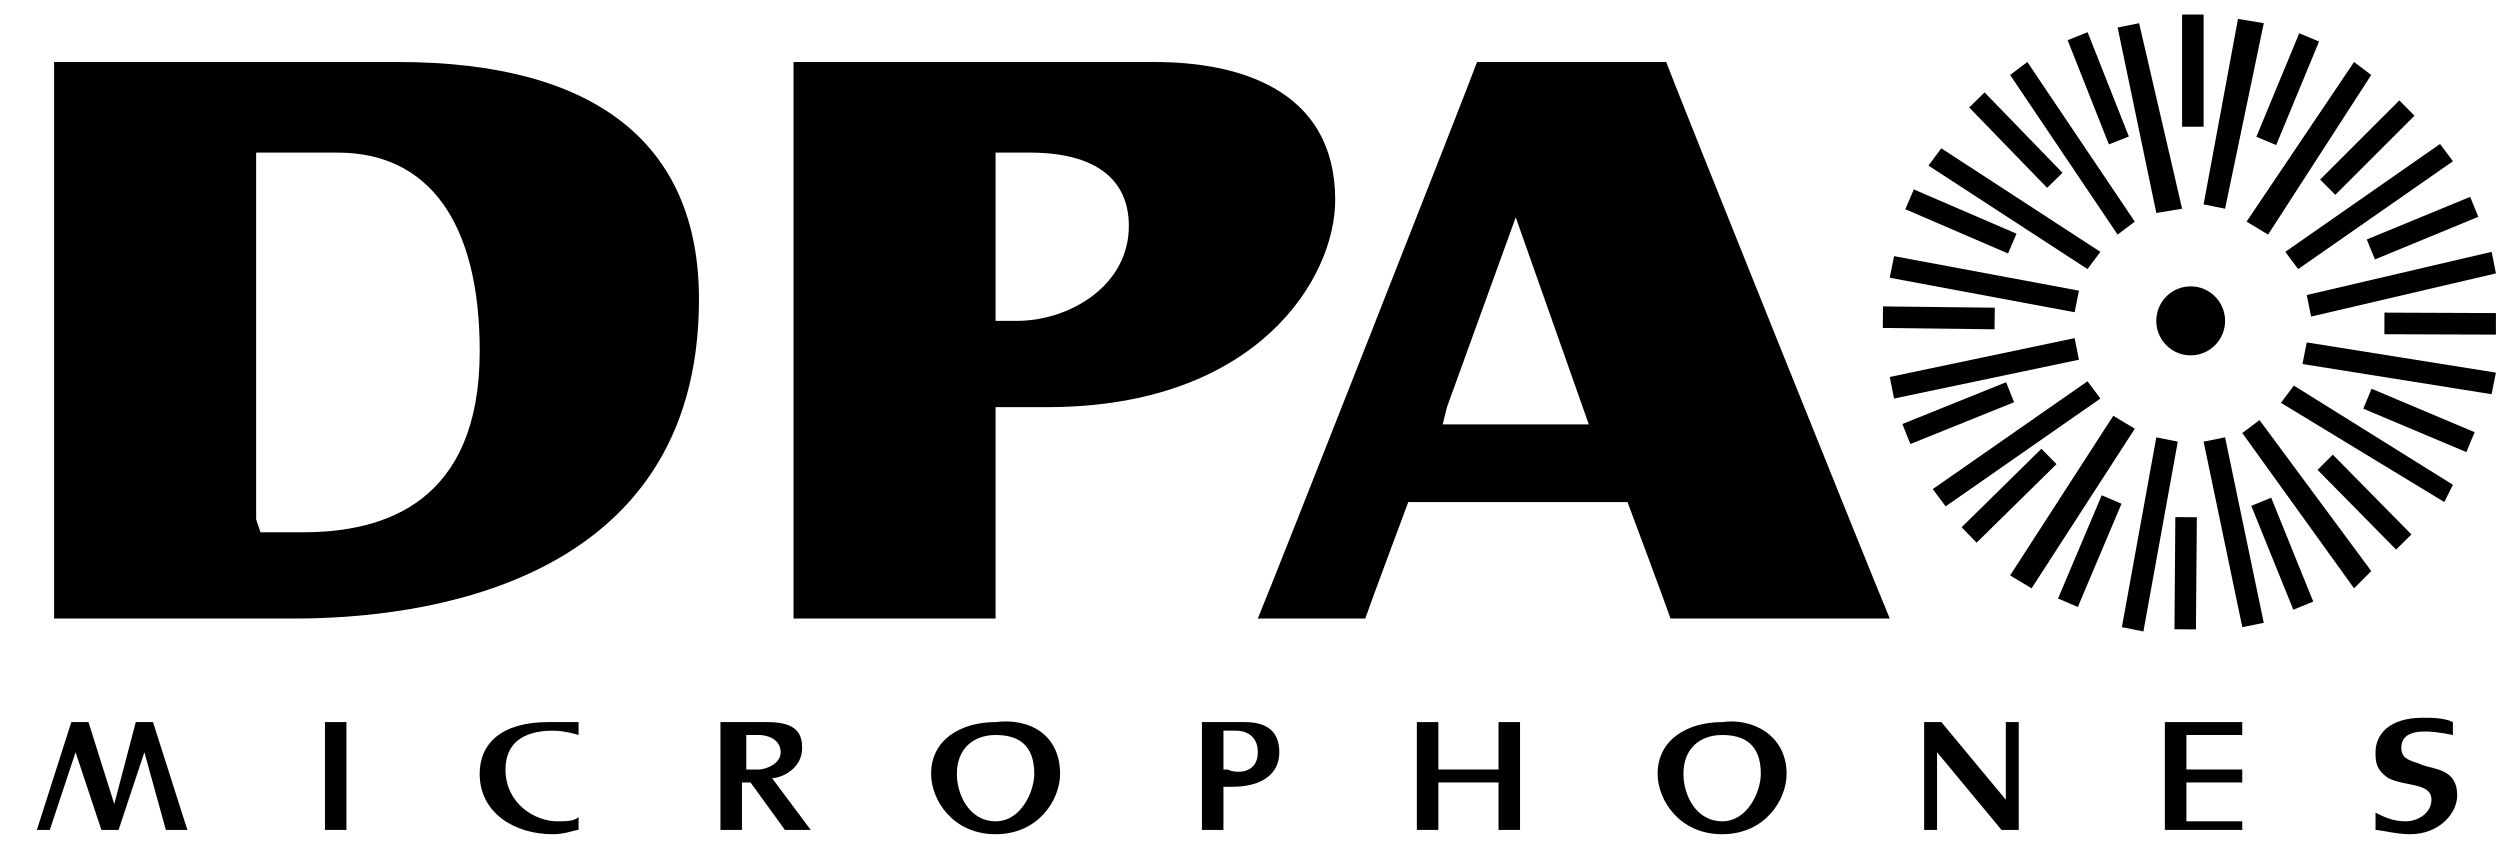 <svg width="61" height="21" viewBox="0 0 61 21" fill="none" xmlns="http://www.w3.org/2000/svg">
<g clip-path="url(#clip0_2007_2046)">
<path d="M53.768 0.355H53.243V3.092H53.768V0.355Z" fill="black"/>
<path d="M56.101 0.811L55.055 3.338L55.539 3.54L56.585 1.013L56.101 0.811Z" fill="black"/>
<path d="M58.544 2.45L56.611 4.381L56.981 4.754L58.914 2.823L58.544 2.45Z" fill="black"/>
<path d="M60.272 4.803L57.749 5.843L57.948 6.33L60.471 5.29L60.272 4.803Z" fill="black"/>
<path d="M58.181 7.628L58.179 8.155L60.906 8.165L60.908 7.639L58.181 7.628Z" fill="black"/>
<path d="M57.867 9.486L57.664 9.972L60.179 11.031L60.382 10.546L57.867 9.486Z" fill="black"/>
<path d="M56.921 11.094L56.548 11.464L58.465 13.41L58.838 13.04L56.921 11.094Z" fill="black"/>
<path d="M55.417 12.144L54.931 12.342L55.957 14.877L56.443 14.679L55.417 12.144Z" fill="black"/>
<path d="M53.078 12.617L53.057 15.354L53.581 15.358L53.603 12.621L53.078 12.617Z" fill="black"/>
<path d="M51.282 12.085L50.216 14.604L50.699 14.81L51.765 12.291L51.282 12.085Z" fill="black"/>
<path d="M49.811 10.949L47.863 12.865L48.23 13.241L50.178 11.325L49.811 10.949Z" fill="black"/>
<path d="M48.949 9.326L46.418 10.346L46.613 10.834L49.144 9.814L48.949 9.326Z" fill="black"/>
<path d="M45.946 7.476L45.94 8.002L48.666 8.035L48.673 7.508L45.946 7.476Z" fill="black"/>
<path d="M46.697 4.622L46.49 5.105L48.996 6.185L49.203 5.702L46.697 4.622Z" fill="black"/>
<path d="M48.424 2.255L48.048 2.622L49.95 4.583L50.325 4.216L48.424 2.255Z" fill="black"/>
<path d="M50.938 0.786L50.45 0.98L51.457 3.524L51.944 3.33L50.938 0.786Z" fill="black"/>
<path d="M54.607 0.461L55.236 0.566L54.292 5.092L53.768 4.987L54.607 0.461Z" fill="black"/>
<path d="M57.439 1.513L57.858 1.829L55.341 5.724L54.816 5.408L57.439 1.513Z" fill="black"/>
<path d="M59.537 3.513L59.852 3.934L56.075 6.566L55.761 6.145L59.537 3.513Z" fill="black"/>
<path d="M60.796 6.145L60.901 6.671L56.39 7.724L56.285 7.198L60.796 6.145Z" fill="black"/>
<path d="M60.9 9.092L60.795 9.619L56.18 8.882L56.285 8.355L60.9 9.092Z" fill="black"/>
<path d="M59.851 11.829L59.641 12.25L55.655 9.829L55.97 9.408L59.851 11.829Z" fill="black"/>
<path d="M57.859 13.934L57.439 14.355L54.712 10.566L55.132 10.25L57.859 13.934Z" fill="black"/>
<path d="M52.299 15.408L51.774 15.303L52.614 10.671L53.138 10.776L52.299 15.408Z" fill="black"/>
<path d="M49.571 14.355L49.047 14.04L51.564 10.145L52.089 10.461L49.571 14.355Z" fill="black"/>
<path d="M47.474 12.355L47.159 11.934L50.935 9.303L51.25 9.724L47.474 12.355Z" fill="black"/>
<path d="M46.215 9.724L46.11 9.198L50.621 8.25L50.726 8.777L46.215 9.724Z" fill="black"/>
<path d="M46.11 6.777L46.215 6.25L50.726 7.092L50.621 7.619L46.11 6.777Z" fill="black"/>
<path d="M47.054 4.04L47.368 3.619L51.249 6.145L50.935 6.566L47.054 4.04Z" fill="black"/>
<path d="M49.047 1.829L49.467 1.513L52.089 5.408L51.669 5.724L49.047 1.829Z" fill="black"/>
<path d="M51.67 0.671L52.194 0.566L53.243 5.092L52.614 5.197L51.67 0.671Z" fill="black"/>
<path d="M55.236 15.197L54.712 15.303L53.768 10.776L54.292 10.671L55.236 15.197Z" fill="black"/>
<path d="M53.452 8.671C53.916 8.671 54.292 8.294 54.292 7.829C54.292 7.364 53.916 6.987 53.452 6.987C52.989 6.987 52.613 7.364 52.613 7.829C52.613 8.294 52.989 8.671 53.452 8.671Z" fill="black"/>
<path d="M1.32 1.513C1.32 2.04 1.32 14.566 1.32 15.092C1.74 15.092 7.194 15.092 7.194 15.092C10.132 15.092 17.055 14.355 17.055 7.303C17.055 3.513 14.537 1.513 9.712 1.513C9.712 1.513 1.845 1.513 1.32 1.513ZM6.25 12.671V3.724H8.243C10.446 3.724 11.705 5.408 11.705 8.566C11.705 12.25 9.397 12.987 7.404 12.987H6.355L6.25 12.671Z" fill="black"/>
<path d="M19.362 1.513C19.362 2.04 19.362 14.566 19.362 15.092C19.782 15.092 23.873 15.092 24.292 15.092C24.292 14.566 24.292 9.934 24.292 9.934H25.551C30.691 9.934 32.579 6.777 32.579 4.882C32.579 2.145 30.166 1.513 28.174 1.513C28.174 1.513 19.887 1.513 19.362 1.513ZM24.292 7.513V3.724H25.131C26.705 3.724 27.544 4.356 27.544 5.513C27.544 6.987 26.076 7.829 24.817 7.829H24.292V7.513Z" fill="black"/>
<path d="M36.04 1.513C35.935 1.829 31.005 14.355 30.69 15.092C31.215 15.092 32.998 15.092 33.313 15.092C33.418 14.777 34.362 12.25 34.362 12.25H39.711C39.711 12.25 40.656 14.777 40.76 15.092C41.075 15.092 45.376 15.092 46.11 15.092C45.795 14.355 40.76 1.829 40.656 1.513C40.236 1.513 36.355 1.513 36.04 1.513ZM35.306 9.934L36.984 5.303L38.767 10.355H35.201L35.306 9.934Z" fill="black"/>
<path d="M2.893 20.25H2.474L1.844 18.355L1.215 20.25H0.9L1.74 17.619H2.159L2.788 19.619L3.313 17.619H3.733L4.572 20.25H4.047L3.523 18.355L2.893 20.25Z" fill="black"/>
<path d="M7.929 17.619H8.453V20.25H7.929V17.619Z" fill="black"/>
<path d="M13.487 17.829C12.753 17.829 12.334 18.145 12.334 18.776C12.334 19.619 13.068 20.04 13.592 20.04C13.802 20.04 14.012 20.04 14.117 19.934V20.25C14.012 20.25 13.802 20.355 13.487 20.355C12.543 20.355 11.704 19.829 11.704 18.882C11.704 18.145 12.229 17.619 13.382 17.619C13.697 17.619 14.012 17.619 14.117 17.619V17.934C14.117 17.934 13.802 17.829 13.487 17.829Z" fill="black"/>
<path d="M18.104 20.25H17.579V17.619H18.733C19.467 17.619 19.572 17.934 19.572 18.25C19.572 18.776 19.048 18.987 18.838 18.987L19.782 20.25H19.152L18.313 19.092H18.104V20.25ZM19.048 18.355C19.048 18.04 18.733 17.934 18.523 17.934H18.209V18.776H18.523C18.628 18.776 19.048 18.671 19.048 18.355Z" fill="black"/>
<path d="M25.866 18.882C25.866 19.513 25.341 20.355 24.292 20.355C23.243 20.355 22.719 19.513 22.719 18.882C22.719 18.04 23.453 17.619 24.292 17.619C25.131 17.513 25.866 17.934 25.866 18.882ZM24.292 20.04C24.922 20.04 25.236 19.303 25.236 18.882C25.236 18.145 24.817 17.934 24.292 17.934C23.768 17.934 23.348 18.25 23.348 18.882C23.348 19.408 23.663 20.04 24.292 20.04Z" fill="black"/>
<path d="M29.852 19.198V20.25H29.327V17.619H30.376C31.006 17.619 31.215 17.934 31.215 18.355C31.215 18.882 30.796 19.198 30.061 19.198H29.852ZM30.691 18.355C30.691 17.934 30.376 17.829 30.166 17.829H29.852V18.776H29.956C30.166 18.882 30.691 18.882 30.691 18.355Z" fill="black"/>
<path d="M36.564 19.092H35.096V20.25H34.571V17.619H35.096V18.776H36.564V17.619H37.089V20.25H36.564V19.092Z" fill="black"/>
<path d="M43.593 18.882C43.593 19.513 43.069 20.355 42.02 20.355C40.971 20.355 40.446 19.513 40.446 18.882C40.446 18.04 41.181 17.619 42.02 17.619C42.754 17.513 43.593 17.934 43.593 18.882ZM42.02 20.04C42.649 20.04 42.964 19.303 42.964 18.882C42.964 18.145 42.544 17.934 42.02 17.934C41.495 17.934 41.076 18.25 41.076 18.882C41.076 19.408 41.39 20.04 42.02 20.04Z" fill="black"/>
<path d="M48.942 19.513V17.619H49.257V20.25H48.837L47.264 18.355V20.25H46.949V17.619H47.369L48.942 19.513Z" fill="black"/>
<path d="M54.711 20.25H52.823V17.619H54.711V17.934H53.348V18.776H54.711V19.092H53.348V20.04H54.711V20.25Z" fill="black"/>
<path d="M59.117 17.513C59.327 17.513 59.641 17.513 59.851 17.619V17.934C59.327 17.829 58.592 17.724 58.592 18.25C58.592 18.566 58.907 18.566 59.117 18.671C59.431 18.777 59.956 18.777 59.956 19.408C59.956 19.829 59.536 20.355 58.802 20.355C58.487 20.355 58.068 20.25 57.963 20.25V19.829C58.173 19.934 58.383 20.04 58.697 20.04C59.012 20.04 59.327 19.829 59.327 19.513C59.327 19.092 58.697 19.198 58.278 18.987C57.963 18.777 57.963 18.566 57.963 18.355C57.963 17.934 58.278 17.513 59.117 17.513Z" fill="black"/>
</g>
<defs>
<clipPath id="clip0_2007_2046">
<rect width="60" height="20" fill="white" transform="translate(0.9 0.355)"/>
</clipPath>
</defs>
</svg>
